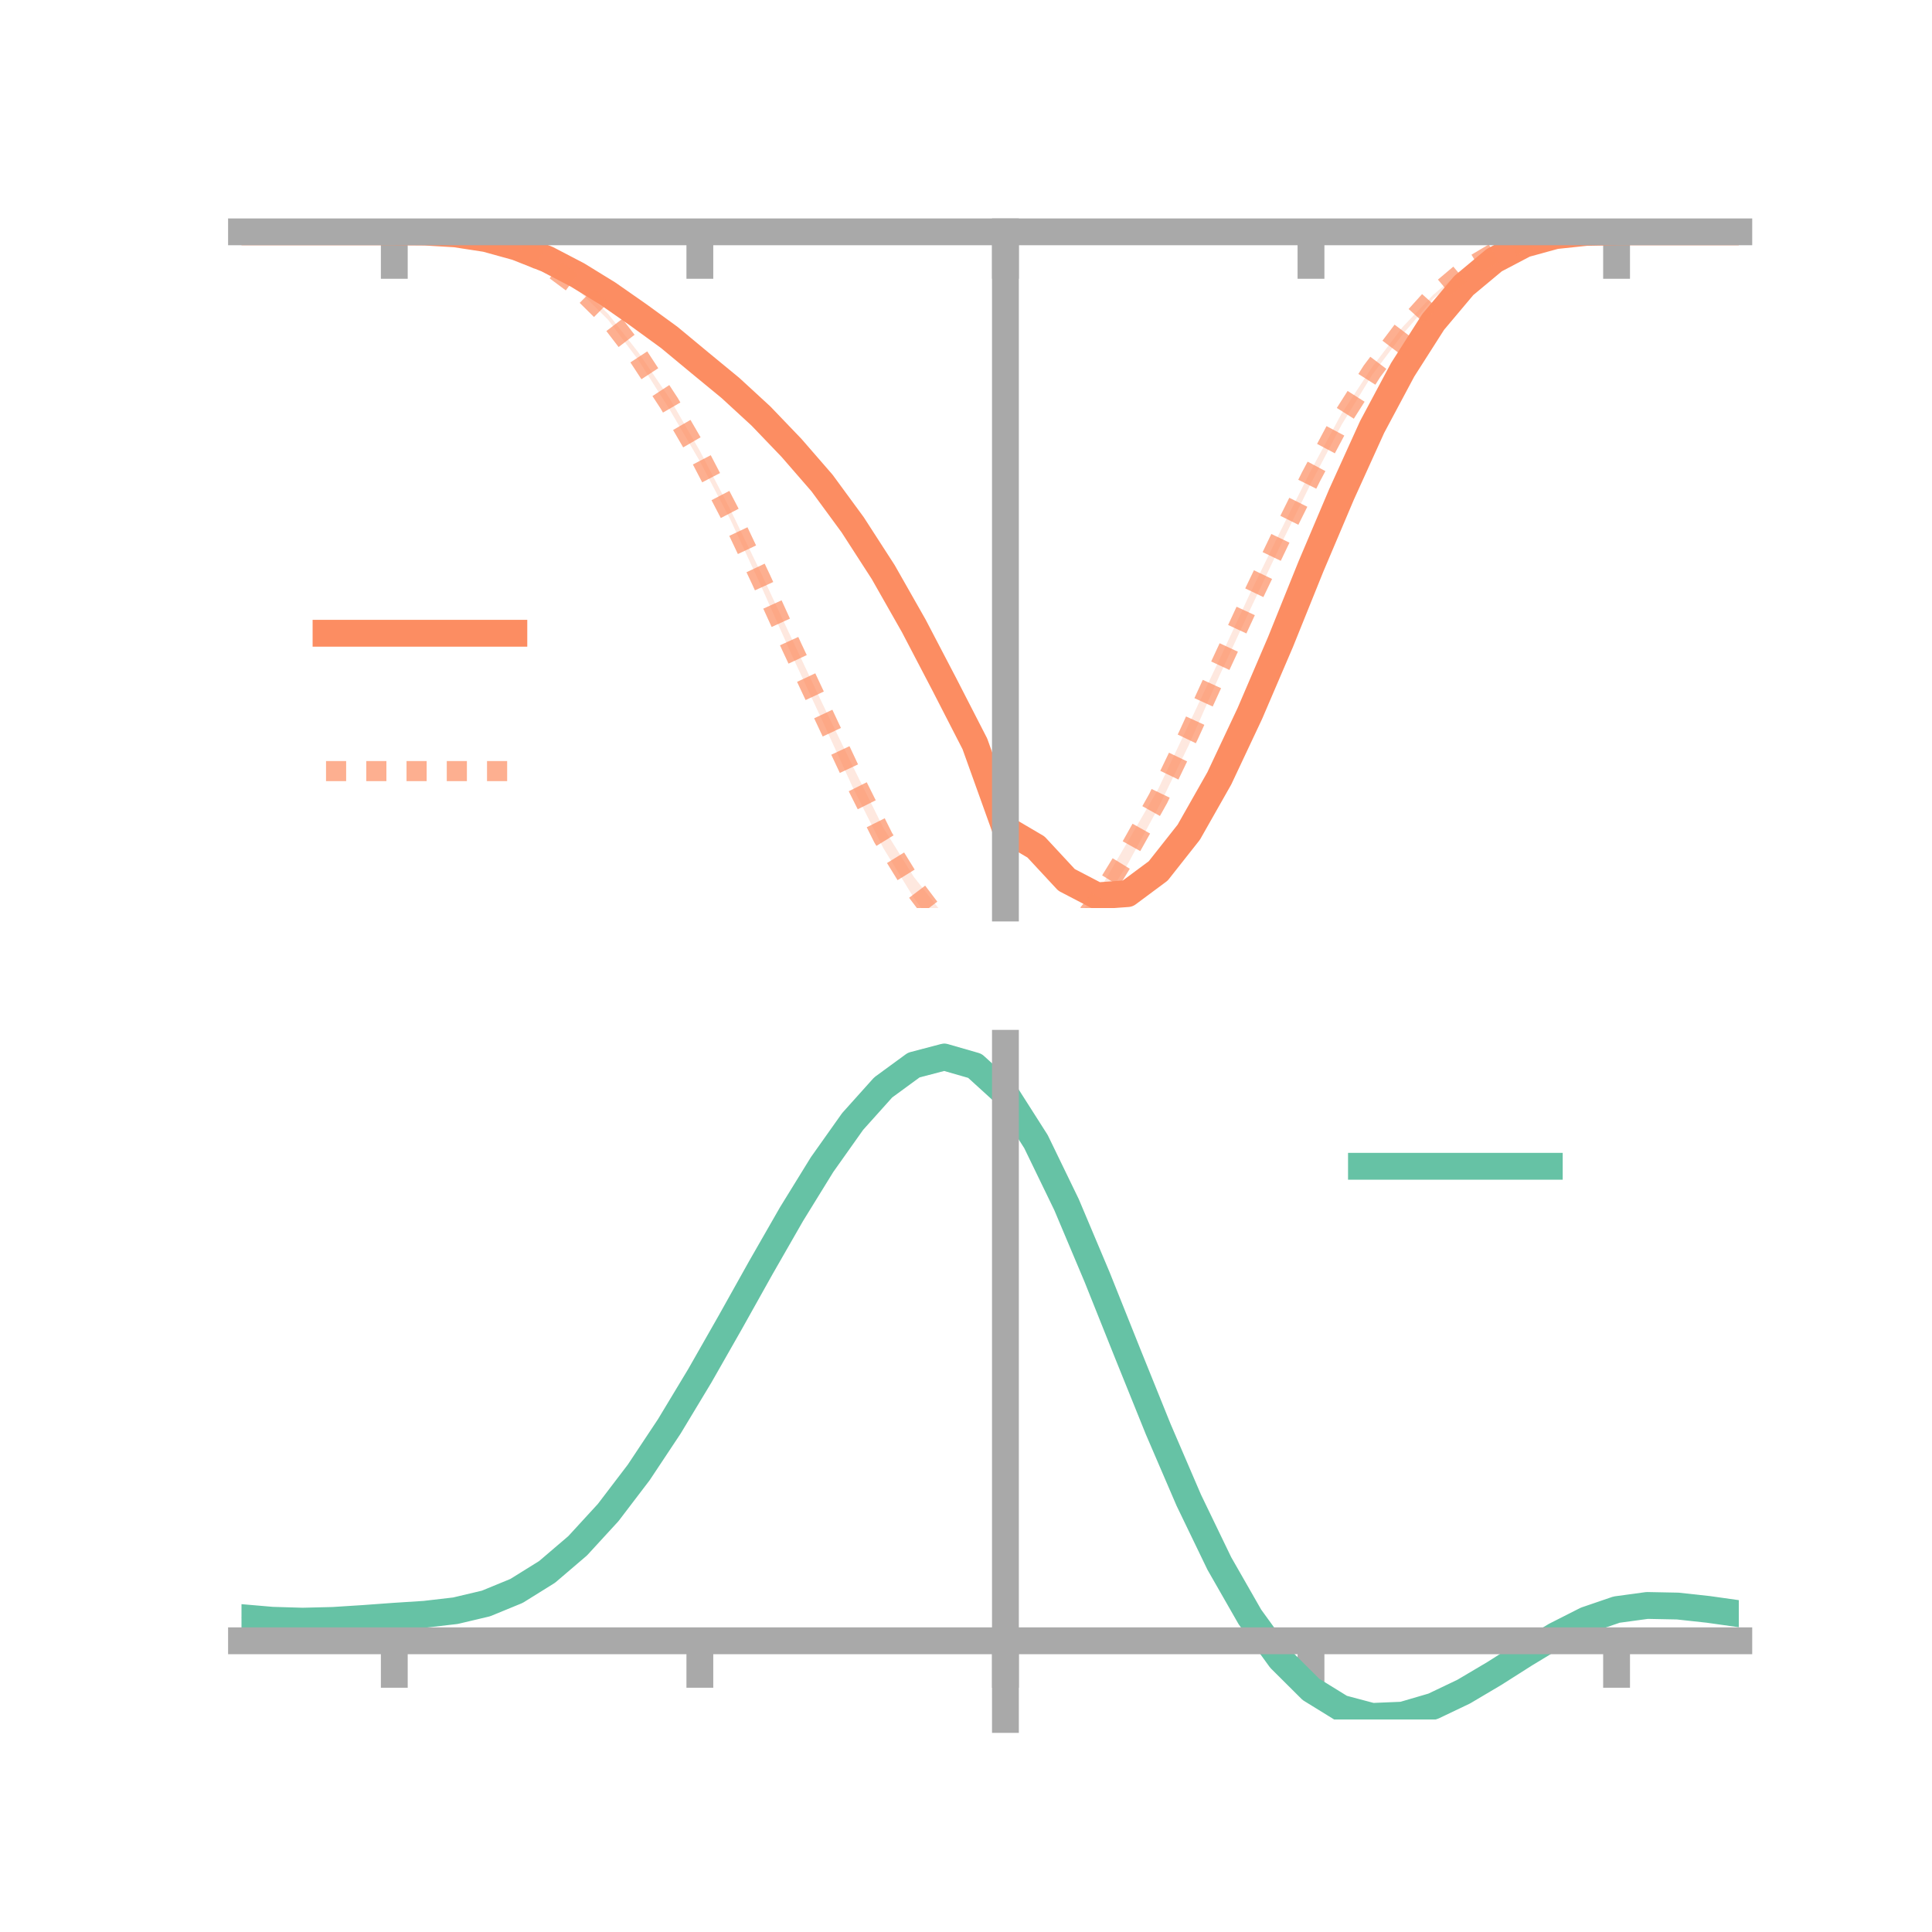<?xml version="1.0" encoding="utf-8" standalone="no"?>
<!DOCTYPE svg PUBLIC "-//W3C//DTD SVG 1.1//EN"
  "http://www.w3.org/Graphics/SVG/1.1/DTD/svg11.dtd">
<!-- Created with matplotlib (https://matplotlib.org/) -->
<svg height="144pt" version="1.1" viewBox="0 0 144 144" width="144pt" xmlns="http://www.w3.org/2000/svg" xmlns:xlink="http://www.w3.org/1999/xlink">
 <defs>
  <style type="text/css">*{stroke-linecap:butt;stroke-linejoin:round;}</style>
 </defs>
 <g id="figure_1">
  <g id="patch_1">
   <path d="M 0 144 
L 144 144 
L 144 0 
L 0 0 
z
" style="fill:none;"/>
  </g>
  <g id="axes_1">
   <g id="patch_2">
    <path d="M 18 67.68 
L 129.6 67.68 
L 129.6 17.28 
L 18 17.28 
z
" style="fill:none;"/>
   </g>
   <g id="PolyCollection_1">
    <path clip-path="url(#p92510c8deb)" d="M 18 17.28 
L 18 17.28 
L 20.278 17.28 
L 22.555 17.28 
L 24.833 17.28 
L 27.11 17.28 
L 29.388 17.28 
L 31.665 17.286 
L 33.943 17.401 
L 36.22 17.721 
L 38.498 18.335 
L 40.776 19.151 
L 43.053 20.309 
L 45.331 21.637 
L 47.608 23.2 
L 49.886 24.798 
L 52.163 26.634 
L 54.441 28.42 
L 56.718 30.575 
L 58.996 32.746 
L 61.273 35.453 
L 63.551 38.301 
L 65.829 41.952 
L 68.106 45.747 
L 70.384 50.088 
L 72.661 54.501 
L 74.939 60.886 
L 77.216 62.164 
L 79.494 64.772 
L 81.771 65.86 
L 84.049 65.887 
L 86.327 63.876 
L 88.604 61.147 
L 90.882 57.214 
L 93.159 52.397 
L 95.437 47.16 
L 97.714 41.697 
L 99.992 36.386 
L 102.269 31.42 
L 104.547 27.286 
L 106.824 23.766 
L 109.102 21.111 
L 111.38 19.283 
L 113.657 18.123 
L 115.935 17.53 
L 118.212 17.31 
L 120.49 17.28 
L 122.767 17.28 
L 125.045 17.28 
L 127.322 17.28 
L 129.6 17.28 
L 129.6 17.28 
L 129.6 17.28 
L 127.322 17.28 
L 125.045 17.28 
L 122.767 17.28 
L 120.49 17.28 
L 118.212 17.335 
L 115.935 17.598 
L 113.657 18.254 
L 111.38 19.484 
L 109.102 21.454 
L 106.824 24.216 
L 104.547 27.835 
L 102.269 32.232 
L 99.992 37.3 
L 97.714 42.729 
L 95.437 48.56 
L 93.159 53.949 
L 90.882 58.807 
L 88.604 62.909 
L 86.327 65.951 
L 84.049 67.323 
L 81.771 67.68 
L 79.494 66.394 
L 77.216 64.095 
L 74.939 62.694 
L 72.661 56.384 
L 70.384 51.926 
L 68.106 47.548 
L 65.829 43.327 
L 63.551 39.923 
L 61.273 36.561 
L 58.996 34.023 
L 56.718 31.445 
L 54.441 29.409 
L 52.163 27.449 
L 49.886 25.506 
L 47.608 23.787 
L 45.331 22.169 
L 43.053 20.693 
L 40.776 19.475 
L 38.498 18.489 
L 36.22 17.844 
L 33.943 17.462 
L 31.665 17.308 
L 29.388 17.28 
L 27.11 17.28 
L 24.833 17.28 
L 22.555 17.28 
L 20.278 17.28 
L 18 17.28 
z
" style="fill:#fc8d62;fill-opacity:0.2;"/>
   </g>
   <g id="PolyCollection_2">
    <path clip-path="url(#p92510c8deb)" d="M 18 17.28 
L 18 17.28 
L 20.278 17.28 
L 22.555 17.28 
L 24.833 17.28 
L 27.11 17.28 
L 29.388 17.28 
L 31.665 17.282 
L 33.943 17.385 
L 36.22 17.718 
L 38.498 18.406 
L 40.776 19.519 
L 43.053 21.155 
L 45.331 23.399 
L 47.608 26.305 
L 49.886 29.659 
L 52.163 33.606 
L 54.441 37.996 
L 56.718 42.701 
L 58.996 47.57 
L 61.273 52.39 
L 63.551 57.091 
L 65.829 61.681 
L 68.106 65.35 
L 70.384 68.235 
L 72.661 70.244 
L 74.939 72.639 
L 77.216 70.822 
L 79.494 69.193 
L 81.771 66.613 
L 84.049 62.74 
L 86.327 58.808 
L 88.604 53.985 
L 90.882 49.169 
L 93.159 44.258 
L 95.437 39.582 
L 97.714 35.051 
L 99.992 30.832 
L 102.269 27.367 
L 104.547 24.369 
L 106.824 21.975 
L 109.102 20.051 
L 111.38 18.738 
L 113.657 17.922 
L 115.935 17.466 
L 118.212 17.303 
L 120.49 17.28 
L 122.767 17.28 
L 125.045 17.28 
L 127.322 17.28 
L 129.6 17.28 
L 129.6 17.28 
L 129.6 17.28 
L 127.322 17.28 
L 125.045 17.28 
L 122.767 17.28 
L 120.49 17.28 
L 118.212 17.329 
L 115.935 17.541 
L 113.657 18.05 
L 111.38 18.951 
L 109.102 20.339 
L 106.824 22.263 
L 104.547 24.916 
L 102.269 27.947 
L 99.992 31.667 
L 97.714 36.017 
L 95.437 40.648 
L 93.159 45.476 
L 90.882 50.379 
L 88.604 55.537 
L 86.327 60.21 
L 84.049 64.415 
L 81.771 67.971 
L 79.494 70.967 
L 77.216 72.464 
L 74.939 74.501 
L 72.661 72.153 
L 70.384 70.036 
L 68.106 66.91 
L 65.829 63.197 
L 63.551 58.669 
L 61.273 53.674 
L 58.996 48.781 
L 56.718 43.661 
L 54.441 38.734 
L 52.163 34.383 
L 49.886 30.484 
L 47.608 26.878 
L 45.331 23.843 
L 43.053 21.579 
L 40.776 19.82 
L 38.498 18.604 
L 36.22 17.842 
L 33.943 17.45 
L 31.665 17.303 
L 29.388 17.28 
L 27.11 17.28 
L 24.833 17.28 
L 22.555 17.28 
L 20.278 17.28 
L 18 17.28 
z
" style="fill:#fc8d62;fill-opacity:0.2;"/>
   </g>
   <g id="matplotlib.axis_1">
    <g id="xtick_1">
     <g id="line2d_1">
      <defs>
       <path d="M 0 0 
L 0 3.5 
" id="mb24af0fdeb" style="stroke:#a9a9a9;stroke-width:2;"/>
      </defs>
      <g>
       <use style="fill:#a9a9a9;stroke:#a9a9a9;stroke-width:2;" x="29.388" xlink:href="#mb24af0fdeb" y="17.28"/>
      </g>
     </g>
    </g>
    <g id="xtick_2">
     <g id="line2d_2">
      <g>
       <use style="fill:#a9a9a9;stroke:#a9a9a9;stroke-width:2;" x="52.163" xlink:href="#mb24af0fdeb" y="17.28"/>
      </g>
     </g>
    </g>
    <g id="xtick_3">
     <g id="line2d_3">
      <g>
       <use style="fill:#a9a9a9;stroke:#a9a9a9;stroke-width:2;" x="74.939" xlink:href="#mb24af0fdeb" y="17.28"/>
      </g>
     </g>
    </g>
    <g id="xtick_4">
     <g id="line2d_4">
      <g>
       <use style="fill:#a9a9a9;stroke:#a9a9a9;stroke-width:2;" x="97.714" xlink:href="#mb24af0fdeb" y="17.28"/>
      </g>
     </g>
    </g>
    <g id="xtick_5">
     <g id="line2d_5">
      <g>
       <use style="fill:#a9a9a9;stroke:#a9a9a9;stroke-width:2;" x="120.49" xlink:href="#mb24af0fdeb" y="17.28"/>
      </g>
     </g>
    </g>
   </g>
   <g id="matplotlib.axis_2"/>
   <g id="line2d_6">
    <path clip-path="url(#p92510c8deb)" d="M 18 17.28 
L 20.278 17.28 
L 22.555 17.28 
L 24.833 17.28 
L 27.11 17.28 
L 29.388 17.28 
L 31.665 17.297 
L 33.943 17.432 
L 36.22 17.783 
L 38.498 18.412 
L 40.776 19.313 
L 43.053 20.501 
L 45.331 21.903 
L 47.608 23.493 
L 49.886 25.152 
L 52.163 27.041 
L 54.441 28.915 
L 56.718 31.01 
L 58.996 33.385 
L 61.273 36.007 
L 63.551 39.112 
L 65.829 42.639 
L 68.106 46.647 
L 70.384 51.007 
L 72.661 55.442 
L 74.939 61.79 
L 77.216 63.129 
L 79.494 65.583 
L 81.771 66.77 
L 84.049 66.605 
L 86.327 64.913 
L 88.604 62.028 
L 90.882 58.011 
L 93.159 53.173 
L 95.437 47.86 
L 97.714 42.213 
L 99.992 36.843 
L 102.269 31.826 
L 104.547 27.561 
L 106.824 23.991 
L 109.102 21.282 
L 111.38 19.384 
L 113.657 18.189 
L 115.935 17.564 
L 118.212 17.323 
L 120.49 17.28 
L 122.767 17.28 
L 125.045 17.28 
L 127.322 17.28 
L 129.6 17.28 
" style="fill:none;stroke:#fc8d62;stroke-linecap:square;stroke-width:2;"/>
   </g>
   <g id="line2d_7">
    <path clip-path="url(#p92510c8deb)" d="M 18 17.28 
L 20.278 17.28 
L 22.555 17.28 
L 24.833 17.28 
L 27.11 17.28 
L 29.388 17.28 
L 31.665 17.292 
L 33.943 17.417 
L 36.22 17.78 
L 38.498 18.505 
L 40.776 19.669 
L 43.053 21.367 
L 45.331 23.621 
L 47.608 26.591 
L 49.886 30.072 
L 52.163 33.994 
L 54.441 38.365 
L 56.718 43.181 
L 58.996 48.175 
L 61.273 53.032 
L 63.551 57.88 
L 65.829 62.439 
L 68.106 66.13 
L 70.384 69.136 
L 72.661 71.198 
L 74.939 73.57 
L 77.216 71.643 
L 79.494 70.08 
L 81.771 67.292 
L 84.049 63.578 
L 86.327 59.509 
L 88.604 54.761 
L 90.882 49.774 
L 93.159 44.867 
L 95.437 40.115 
L 97.714 35.534 
L 99.992 31.25 
L 102.269 27.657 
L 104.547 24.643 
L 106.824 22.119 
L 109.102 20.195 
L 111.38 18.845 
L 113.657 17.986 
L 115.935 17.504 
L 118.212 17.316 
L 120.49 17.28 
L 122.767 17.28 
L 125.045 17.28 
L 127.322 17.28 
L 129.6 17.28 
" style="fill:none;stroke:#fc8d62;stroke-dasharray:1.5,1.5;stroke-dashoffset:0;stroke-opacity:0.7;stroke-width:1.5;"/>
   </g>
   <g id="patch_3">
    <path d="M 74.939 67.68 
L 74.939 17.28 
" style="fill:none;stroke:#a9a9a9;stroke-linecap:square;stroke-linejoin:miter;stroke-width:2;"/>
   </g>
   <g id="patch_4">
    <path d="M 129.6 67.68 
L 129.6 17.28 
" style="fill:none;"/>
   </g>
   <g id="patch_5">
    <path d="M 18 17.28 
L 129.6 17.28 
" style="fill:none;stroke:#a9a9a9;stroke-linecap:square;stroke-linejoin:miter;stroke-width:2;"/>
   </g>
   <g id="patch_6">
    <path d="M 18 17.28 
L 129.6 17.28 
" style="fill:none;"/>
   </g>
   <g id="legend_1">
    <g id="line2d_8">
     <path d="M 24.3 47.2 
L 38.3 47.2 
" style="fill:none;stroke:#fc8d62;stroke-linecap:square;stroke-width:2;"/>
    </g>
    <g id="line2d_9"/>
    <g id="text_1">
     <!--   -->
     <g transform="translate(43.9 49.65)scale(0.07 -0.07)">
      <defs>
       <path id="DejaVuSans-32"/>
      </defs>
      <use xlink:href="#DejaVuSans-32"/>
     </g>
    </g>
    <g id="line2d_10">
     <path d="M 24.3 57.474 
L 38.3 57.474 
" style="fill:none;stroke:#fc8d62;stroke-dasharray:1.5,1.5;stroke-dashoffset:0;stroke-opacity:0.7;stroke-width:1.5;"/>
    </g>
    <g id="line2d_11"/>
    <g id="text_2">
     <!--   -->
     <g transform="translate(43.9 59.924)scale(0.07 -0.07)">
      <use xlink:href="#DejaVuSans-32"/>
     </g>
    </g>
   </g>
  </g>
  <g id="axes_2">
   <g id="patch_7">
    <path d="M 18 128.16 
L 129.6 128.16 
L 129.6 77.76 
L 18 77.76 
z
" style="fill:none;"/>
   </g>
   <g id="PolyCollection_3">
    <path clip-path="url(#pa49561c330)" d="M 18 120.609 
L 18 120.527 
L 20.278 120.734 
L 22.555 120.804 
L 24.833 120.74 
L 27.11 120.586 
L 29.388 120.411 
L 31.665 120.258 
L 33.943 119.989 
L 36.22 119.443 
L 38.498 118.494 
L 40.776 117.052 
L 43.053 115.064 
L 45.331 112.522 
L 47.608 109.457 
L 49.886 105.937 
L 52.163 102.062 
L 54.441 97.96 
L 56.718 93.788 
L 58.996 89.718 
L 61.273 85.941 
L 63.551 82.656 
L 65.829 80.064 
L 68.106 78.367 
L 70.384 77.76 
L 72.661 78.428 
L 74.939 80.538 
L 77.216 84.169 
L 79.494 88.944 
L 81.771 94.429 
L 84.049 100.219 
L 86.327 105.956 
L 88.604 111.343 
L 90.882 116.144 
L 93.159 120.191 
L 95.437 123.38 
L 97.714 125.673 
L 99.992 127.09 
L 102.269 127.701 
L 104.547 127.614 
L 106.824 126.963 
L 109.102 125.896 
L 111.38 124.573 
L 113.657 123.156 
L 115.935 121.802 
L 118.212 120.663 
L 120.49 119.889 
L 122.767 119.58 
L 125.045 119.629 
L 127.322 119.887 
L 129.6 120.22 
L 129.6 120.33 
L 129.6 120.33 
L 127.322 120.022 
L 125.045 119.783 
L 122.767 119.743 
L 120.49 120.056 
L 118.212 120.84 
L 115.935 122.01 
L 113.657 123.415 
L 111.38 124.89 
L 109.102 126.267 
L 106.824 127.376 
L 104.547 128.057 
L 102.269 128.16 
L 99.992 127.562 
L 97.714 126.17 
L 95.437 123.931 
L 93.159 120.836 
L 90.882 116.923 
L 88.604 112.288 
L 86.327 107.087 
L 84.049 101.543 
L 81.771 95.943 
L 79.494 90.632 
L 77.216 86.007 
L 74.939 82.491 
L 72.661 80.454 
L 70.384 79.813 
L 68.106 80.401 
L 65.829 82.034 
L 63.551 84.52 
L 61.273 87.663 
L 58.996 91.269 
L 56.718 95.147 
L 54.441 99.117 
L 52.163 103.013 
L 49.886 106.693 
L 47.608 110.034 
L 45.331 112.946 
L 43.053 115.367 
L 40.776 117.271 
L 38.498 118.664 
L 36.22 119.587 
L 33.943 120.119 
L 31.665 120.378 
L 29.388 120.518 
L 27.11 120.676 
L 24.833 120.811 
L 22.555 120.861 
L 20.278 120.794 
L 18 120.609 
z
" style="fill:#66c2a5;fill-opacity:0.2;"/>
   </g>
   <g id="matplotlib.axis_3">
    <g id="xtick_6">
     <g id="line2d_12">
      <g>
       <use style="fill:#a9a9a9;stroke:#a9a9a9;stroke-width:2;" x="29.388" xlink:href="#mb24af0fdeb" y="122.293"/>
      </g>
     </g>
    </g>
    <g id="xtick_7">
     <g id="line2d_13">
      <g>
       <use style="fill:#a9a9a9;stroke:#a9a9a9;stroke-width:2;" x="52.163" xlink:href="#mb24af0fdeb" y="122.293"/>
      </g>
     </g>
    </g>
    <g id="xtick_8">
     <g id="line2d_14">
      <g>
       <use style="fill:#a9a9a9;stroke:#a9a9a9;stroke-width:2;" x="74.939" xlink:href="#mb24af0fdeb" y="122.293"/>
      </g>
     </g>
    </g>
    <g id="xtick_9">
     <g id="line2d_15">
      <g>
       <use style="fill:#a9a9a9;stroke:#a9a9a9;stroke-width:2;" x="97.714" xlink:href="#mb24af0fdeb" y="122.293"/>
      </g>
     </g>
    </g>
    <g id="xtick_10">
     <g id="line2d_16">
      <g>
       <use style="fill:#a9a9a9;stroke:#a9a9a9;stroke-width:2;" x="120.49" xlink:href="#mb24af0fdeb" y="122.293"/>
      </g>
     </g>
    </g>
   </g>
   <g id="matplotlib.axis_4"/>
   <g id="line2d_17">
    <path clip-path="url(#pa49561c330)" d="M 18 120.568 
L 20.278 120.764 
L 22.555 120.832 
L 24.833 120.776 
L 27.11 120.631 
L 29.388 120.465 
L 31.665 120.318 
L 33.943 120.054 
L 36.22 119.515 
L 38.498 118.579 
L 40.776 117.161 
L 43.053 115.216 
L 45.331 112.734 
L 47.608 109.746 
L 49.886 106.315 
L 52.163 102.538 
L 54.441 98.539 
L 56.718 94.467 
L 58.996 90.494 
L 61.273 86.802 
L 63.551 83.588 
L 65.829 81.049 
L 68.106 79.384 
L 70.384 78.786 
L 72.661 79.441 
L 74.939 81.514 
L 77.216 85.088 
L 79.494 89.788 
L 81.771 95.186 
L 84.049 100.881 
L 86.327 106.522 
L 88.604 111.815 
L 90.882 116.533 
L 93.159 120.513 
L 95.437 123.655 
L 97.714 125.921 
L 99.992 127.326 
L 102.269 127.931 
L 104.547 127.836 
L 106.824 127.169 
L 109.102 126.081 
L 111.38 124.732 
L 113.657 123.285 
L 115.935 121.906 
L 118.212 120.751 
L 120.49 119.972 
L 122.767 119.661 
L 125.045 119.706 
L 127.322 119.954 
L 129.6 120.275 
" style="fill:none;stroke:#66c2a5;stroke-linecap:square;stroke-width:2;"/>
   </g>
   <g id="patch_8">
    <path d="M 74.939 128.16 
L 74.939 77.76 
" style="fill:none;stroke:#a9a9a9;stroke-linecap:square;stroke-linejoin:miter;stroke-width:2;"/>
   </g>
   <g id="patch_9">
    <path d="M 129.6 128.16 
L 129.6 77.76 
" style="fill:none;"/>
   </g>
   <g id="patch_10">
    <path d="M 18 122.293 
L 129.6 122.293 
" style="fill:none;stroke:#a9a9a9;stroke-linecap:square;stroke-linejoin:miter;stroke-width:2;"/>
   </g>
   <g id="patch_11">
    <path d="M 18 77.76 
L 129.6 77.76 
" style="fill:none;"/>
   </g>
   <g id="legend_2">
    <g id="line2d_18">
     <path d="M 101.475 86.929 
L 115.475 86.929 
" style="fill:none;stroke:#66c2a5;stroke-linecap:square;stroke-width:2;"/>
    </g>
    <g id="line2d_19"/>
    <g id="text_3">
     <!--   -->
     <g transform="translate(121.075 89.379)scale(0.07 -0.07)">
      <use xlink:href="#DejaVuSans-32"/>
     </g>
    </g>
   </g>
  </g>
 </g>
 <defs>
  <clipPath id="p92510c8deb">
   <rect height="50.4" width="111.6" x="18" y="17.28"/>
  </clipPath>
  <clipPath id="pa49561c330">
   <rect height="50.4" width="111.6" x="18" y="77.76"/>
  </clipPath>
 </defs>
</svg>
